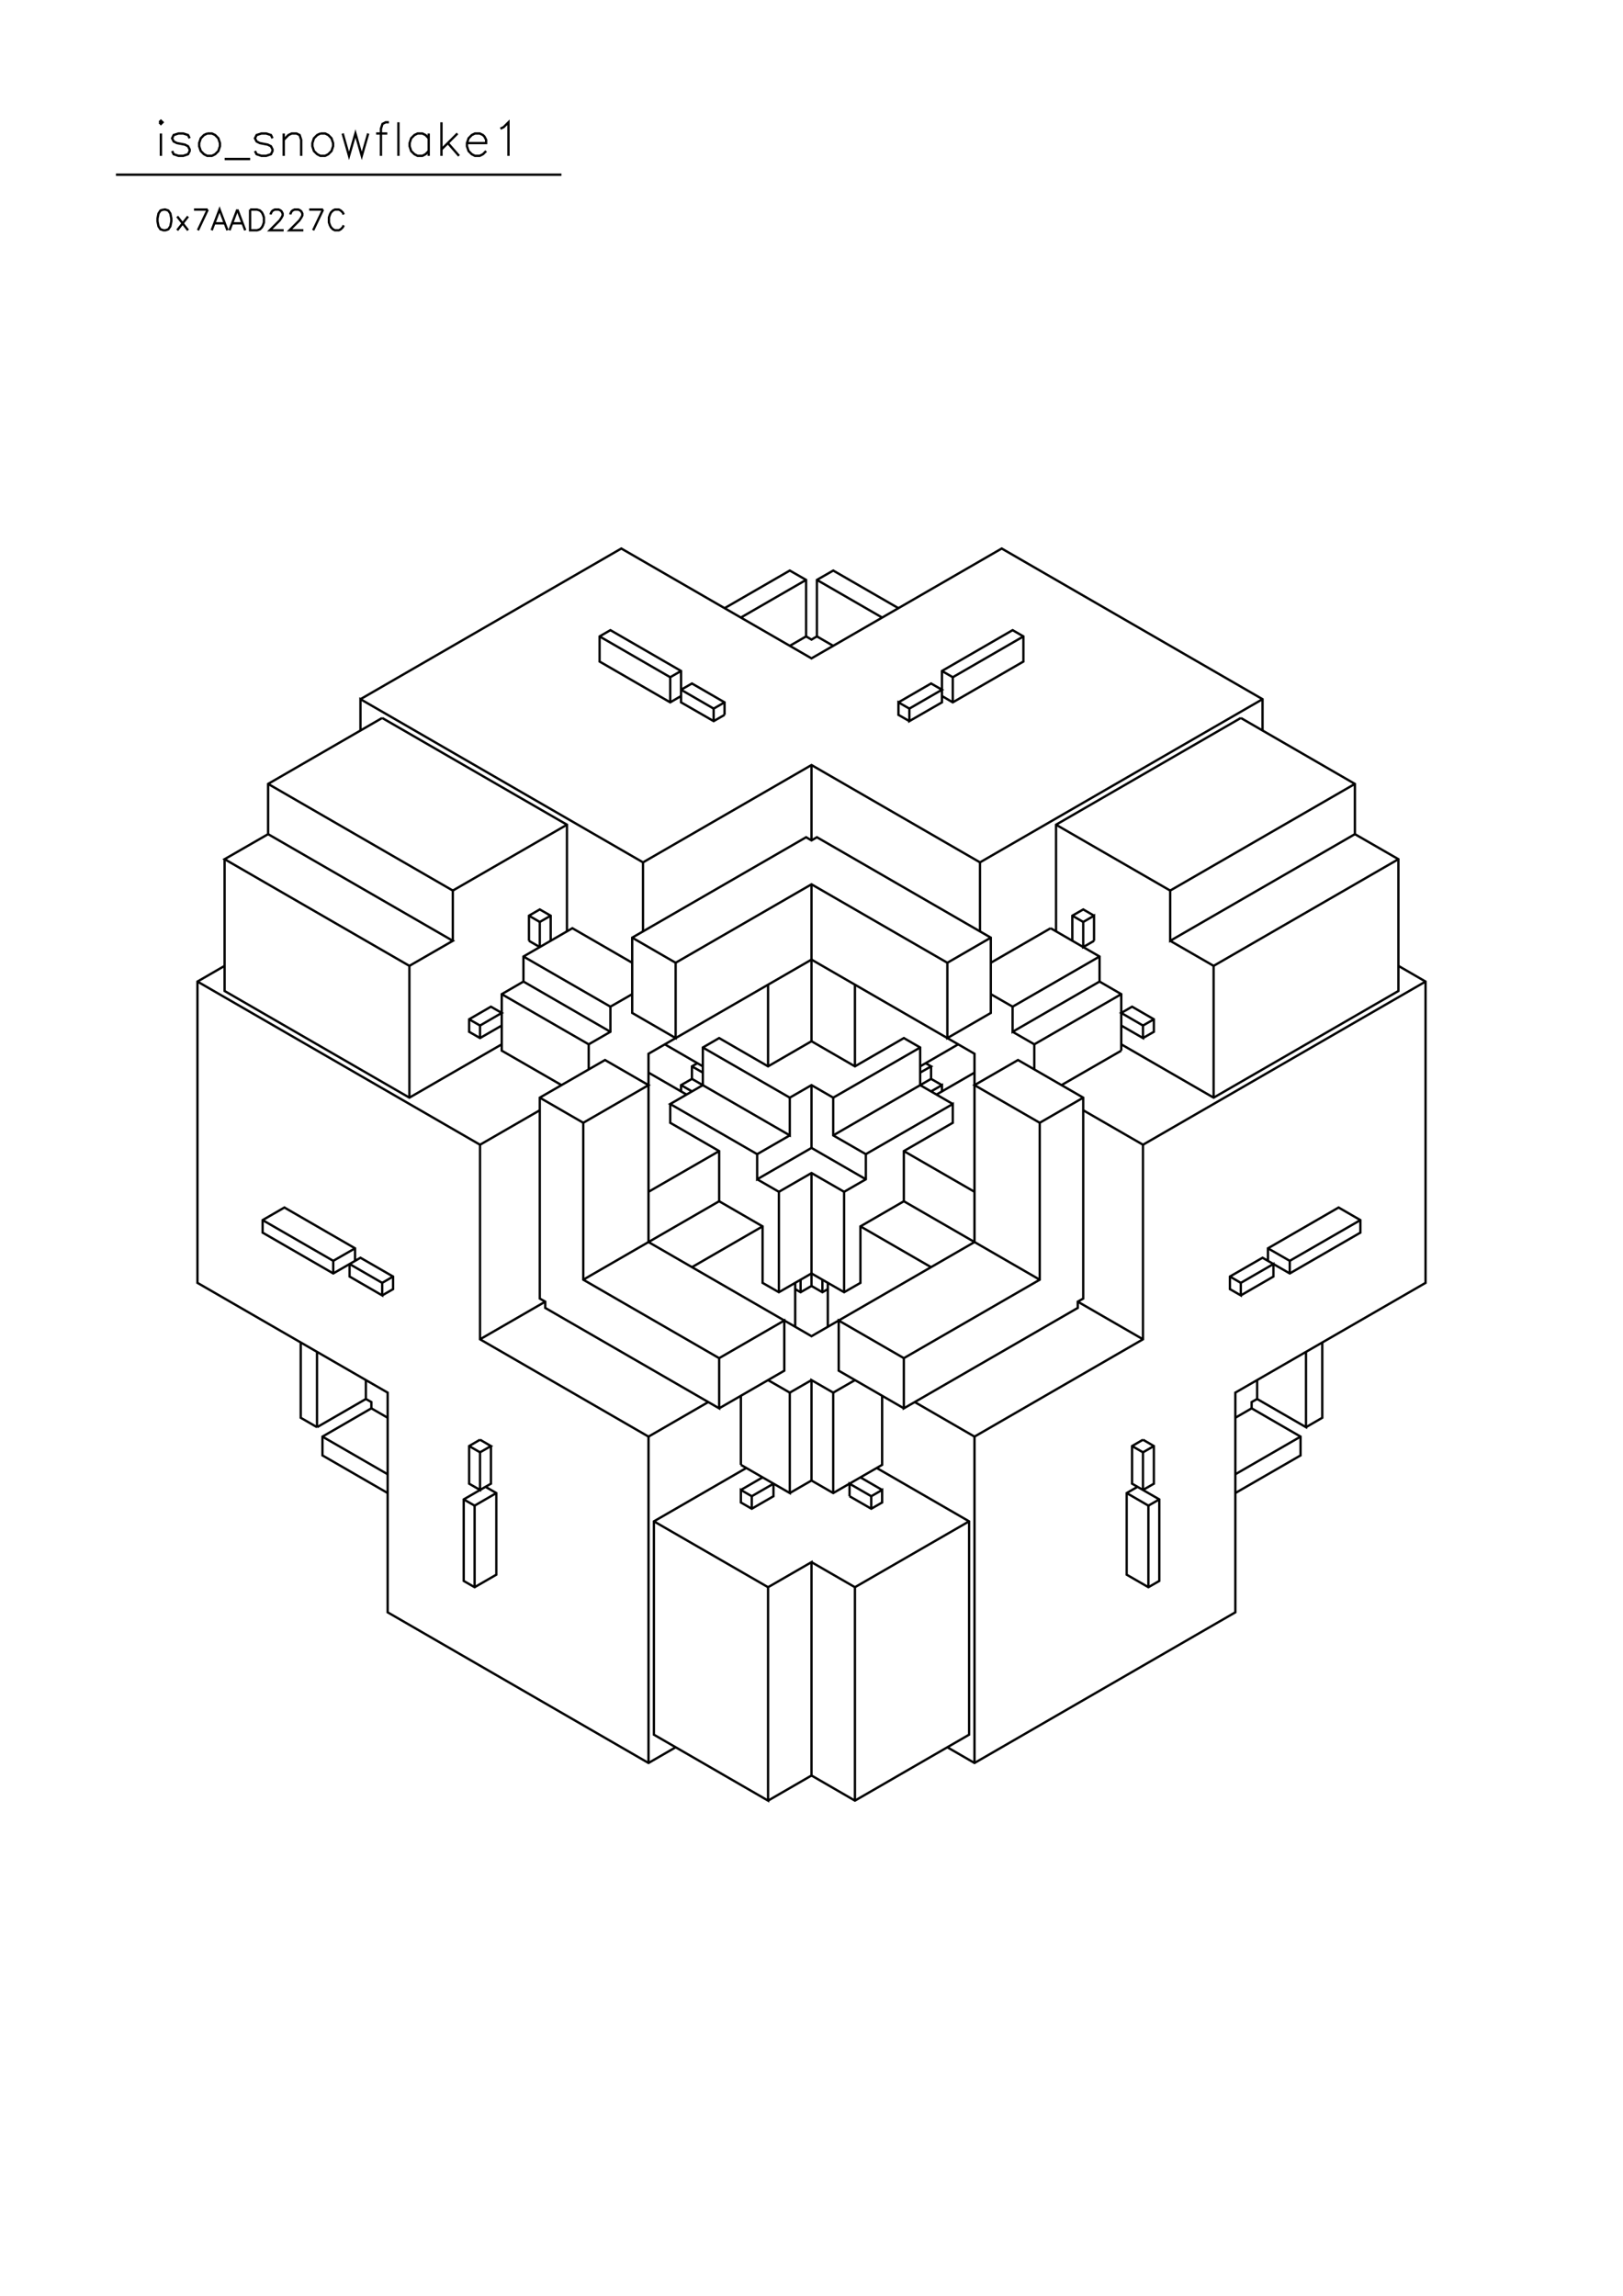 <?xml version="1.0" standalone="no"?>
<svg width="21cm" height="29.7cm" version="1.1" xmlns="http://www.w3.org/2000/svg" viewBox="0.0 0.0 21 29.7">
<path d="M4.664 9.045L8.039 7.096L10.5 8.517L12.961 7.096L16.336 9.045L16.336 9.451" stroke-width="0.03" stroke="#000000" fill="none"/>
<path d="M16.055 9.288L13.664 10.669L13.664 12.049" stroke-width="0.03" stroke="#000000" fill="none"/>
<path d="M13.594 12.008L12.82 12.455" stroke-width="0.03" stroke="#000000" fill="none"/>
<path d="M12.82 12.13L12.258 12.455L12.258 13.429L12.82 13.104L12.82 12.13L10.57 10.831L10.5 10.872L10.43 10.831L8.18 12.13L8.18 13.104L8.742 13.429L8.742 12.455L10.5 11.44L12.258 12.455" stroke-width="0.03" stroke="#000000" fill="none"/>
<path d="M12.68 12.049L12.68 11.156L16.336 9.045" stroke-width="0.03" stroke="#000000" fill="none"/>
<path d="M16.055 9.288L17.531 10.141L17.531 10.791L15.141 12.171L15.141 11.521L17.531 10.141" stroke-width="0.03" stroke="#000000" fill="none"/>
<path d="M17.531 10.791L18.094 11.115L18.094 12.82L15.703 14.2L14.508 13.51" stroke-width="0.03" stroke="#000000" fill="none"/>
<path d="M14.508 13.592L13.734 14.038" stroke-width="0.03" stroke="#000000" fill="none"/>
<path d="M14.016 14.2L13.453 14.525L13.453 16.555L11.695 17.57L11.695 18.219L13.945 16.92L13.945 16.839L14.016 16.799L14.016 14.2L13.172 13.713L12.609 14.038L13.453 14.525" stroke-width="0.03" stroke="#000000" fill="none"/>
<path d="M14.016 14.363L14.789 14.809L14.789 17.326L12.609 18.585L11.836 18.138" stroke-width="0.03" stroke="#000000" fill="none"/>
<path d="M11.695 18.219L10.852 17.732L10.852 17.083L11.695 17.57" stroke-width="0.03" stroke="#000000" fill="none"/>
<path d="M11.414 18.057L11.414 18.95L10.781 19.315L10.5 19.153L10.5 17.854L10.781 18.016L10.781 19.315" stroke-width="0.03" stroke="#000000" fill="none"/>
<path d="M10.992 19.356L10.992 19.194L11.273 19.356L11.414 19.275L11.414 19.437L11.273 19.518L10.992 19.356" stroke-width="0.03" stroke="#000000" fill="none"/>
<path d="M11.133 19.112L11.414 19.275" stroke-width="0.03" stroke="#000000" fill="none"/>
<path d="M11.273 19.356L11.273 19.518" stroke-width="0.03" stroke="#000000" fill="none"/>
<path d="M11.344 18.991L12.539 19.681L12.539 22.441L11.062 23.294L10.5 22.969L10.5 20.209L9.938 20.533L9.938 23.294L8.461 22.441L8.461 19.681L9.656 18.991" stroke-width="0.03" stroke="#000000" fill="none"/>
<path d="M9.586 18.95L9.586 18.057" stroke-width="0.03" stroke="#000000" fill="none"/>
<path d="M9.305 18.219L10.148 17.732L10.148 17.083L9.305 17.57L9.305 18.219L7.055 16.92L7.055 16.839L6.984 16.799L6.984 14.2L7.828 13.713L8.391 14.038L7.547 14.525L7.547 16.555L9.305 17.57" stroke-width="0.03" stroke="#000000" fill="none"/>
<path d="M9.164 18.138L8.391 18.585L6.211 17.326L6.211 14.809L6.984 14.363" stroke-width="0.03" stroke="#000000" fill="none"/>
<path d="M6.984 14.2L7.547 14.525" stroke-width="0.03" stroke="#000000" fill="none"/>
<path d="M7.266 14.038L6.492 13.592L6.492 12.861L6.773 12.698L6.773 12.374L7.406 12.008L8.18 12.455" stroke-width="0.03" stroke="#000000" fill="none"/>
<path d="M8.18 12.13L8.742 12.455" stroke-width="0.03" stroke="#000000" fill="none"/>
<path d="M8.32 12.049L8.32 11.156L4.664 9.045L4.664 9.451" stroke-width="0.03" stroke="#000000" fill="none"/>
<path d="M4.945 9.288L3.469 10.141L3.469 10.791L5.859 12.171L5.297 12.495L2.906 11.115L3.469 10.791" stroke-width="0.03" stroke="#000000" fill="none"/>
<path d="M2.906 11.115L2.906 12.82L5.297 14.2L6.492 13.51" stroke-width="0.03" stroke="#000000" fill="none"/>
<path d="M6.492 13.267L6.211 13.429L6.07 13.348L6.07 13.186L6.352 13.023L6.492 13.104L6.211 13.267L6.07 13.186" stroke-width="0.03" stroke="#000000" fill="none"/>
<path d="M6.211 13.267L6.211 13.429" stroke-width="0.03" stroke="#000000" fill="none"/>
<path d="M6.492 12.861L7.617 13.51L7.898 13.348L7.898 13.023L8.18 12.861" stroke-width="0.03" stroke="#000000" fill="none"/>
<path d="M7.898 13.023L6.773 12.374" stroke-width="0.03" stroke="#000000" fill="none"/>
<path d="M6.844 12.171L6.844 11.846L6.984 11.765L7.125 11.846L7.125 12.171" stroke-width="0.03" stroke="#000000" fill="none"/>
<path d="M6.984 12.252L6.984 11.927L7.125 11.846" stroke-width="0.03" stroke="#000000" fill="none"/>
<path d="M6.984 11.927L6.844 11.846" stroke-width="0.03" stroke="#000000" fill="none"/>
<path d="M6.844 12.171L6.984 12.252" stroke-width="0.03" stroke="#000000" fill="none"/>
<path d="M7.336 12.049L7.336 10.669L4.945 9.288" stroke-width="0.03" stroke="#000000" fill="none"/>
<path d="M3.469 10.141L5.859 11.521L5.859 12.171" stroke-width="0.03" stroke="#000000" fill="none"/>
<path d="M5.859 11.521L7.336 10.669" stroke-width="0.03" stroke="#000000" fill="none"/>
<path d="M8.32 11.156L10.5 9.897L12.68 11.156" stroke-width="0.03" stroke="#000000" fill="none"/>
<path d="M13.664 10.669L15.141 11.521" stroke-width="0.03" stroke="#000000" fill="none"/>
<path d="M15.141 12.171L15.703 12.495L18.094 11.115" stroke-width="0.03" stroke="#000000" fill="none"/>
<path d="M18.094 12.495L18.445 12.698L18.445 16.596L15.984 18.016L15.984 20.858L12.609 22.807L12.258 22.604" stroke-width="0.03" stroke="#000000" fill="none"/>
<path d="M12.609 22.807L12.609 18.585" stroke-width="0.03" stroke="#000000" fill="none"/>
<path d="M12.539 19.681L11.062 20.533L11.062 23.294" stroke-width="0.03" stroke="#000000" fill="none"/>
<path d="M10.5 22.969L9.938 23.294" stroke-width="0.03" stroke="#000000" fill="none"/>
<path d="M8.742 22.604L8.391 22.807L5.016 20.858L5.016 18.016L2.555 16.596L2.555 12.698L2.906 12.495" stroke-width="0.03" stroke="#000000" fill="none"/>
<path d="M2.555 12.698L6.211 14.809" stroke-width="0.03" stroke="#000000" fill="none"/>
<path d="M5.297 14.2L5.297 12.495" stroke-width="0.03" stroke="#000000" fill="none"/>
<path d="M6.773 12.698L7.898 13.348" stroke-width="0.03" stroke="#000000" fill="none"/>
<path d="M7.617 13.51L7.617 13.835" stroke-width="0.03" stroke="#000000" fill="none"/>
<path d="M8.391 13.876L8.883 14.16" stroke-width="0.03" stroke="#000000" fill="none"/>
<path d="M8.812 14.119L8.812 14.038L8.953 13.957L10.219 14.688L10.219 14.2L10.5 14.038L10.781 14.2L10.781 14.688L11.203 14.931L12.328 14.282L12.328 14.525L11.695 14.891L11.695 15.54L11.133 15.865L11.133 16.596L10.922 16.717L10.5 16.474L10.078 16.717L9.867 16.596L9.867 15.865L9.305 15.54L7.547 16.555" stroke-width="0.03" stroke="#000000" fill="none"/>
<path d="M7.055 16.839L6.211 17.326" stroke-width="0.03" stroke="#000000" fill="none"/>
<path d="M6.211 18.625L6.07 18.707L6.07 19.194L6.211 19.275L6.211 18.788L6.352 18.707L6.211 18.625" stroke-width="0.03" stroke="#000000" fill="none"/>
<path d="M6.352 18.707L6.352 19.194L6 19.397L6 20.452L6.141 20.533L6.422 20.371L6.422 19.315L6.281 19.234" stroke-width="0.03" stroke="#000000" fill="none"/>
<path d="M6.422 19.315L6.141 19.478L6.141 20.533" stroke-width="0.03" stroke="#000000" fill="none"/>
<path d="M6.141 19.478L6 19.397" stroke-width="0.03" stroke="#000000" fill="none"/>
<path d="M6.211 18.788L6.07 18.707" stroke-width="0.03" stroke="#000000" fill="none"/>
<path d="M5.016 18.341L4.805 18.219L4.172 18.585L4.172 18.828L5.016 19.315" stroke-width="0.03" stroke="#000000" fill="none"/>
<path d="M5.016 19.072L4.172 18.585" stroke-width="0.03" stroke="#000000" fill="none"/>
<path d="M4.102 18.463L4.734 18.098L4.734 17.854" stroke-width="0.03" stroke="#000000" fill="none"/>
<path d="M4.734 18.098L4.805 18.138L4.805 18.219" stroke-width="0.03" stroke="#000000" fill="none"/>
<path d="M4.102 18.463L4.102 17.489" stroke-width="0.03" stroke="#000000" fill="none"/>
<path d="M3.891 17.367L3.891 18.341L4.102 18.463" stroke-width="0.03" stroke="#000000" fill="none"/>
<path d="M4.945 16.758L5.086 16.677L5.086 16.514L4.664 16.271L4.312 16.474L3.398 15.946L3.398 15.784L3.68 15.621L4.594 16.149L4.594 16.311" stroke-width="0.03" stroke="#000000" fill="none"/>
<path d="M4.523 16.352L4.523 16.514L4.945 16.758L4.945 16.596L5.086 16.514" stroke-width="0.03" stroke="#000000" fill="none"/>
<path d="M4.945 16.596L4.523 16.352" stroke-width="0.03" stroke="#000000" fill="none"/>
<path d="M4.594 16.149L4.312 16.311L3.398 15.784" stroke-width="0.03" stroke="#000000" fill="none"/>
<path d="M4.312 16.311L4.312 16.474" stroke-width="0.03" stroke="#000000" fill="none"/>
<path d="M8.391 16.068L8.391 13.632L10.5 12.414L12.609 13.632L12.609 16.068L10.5 17.286L8.391 16.068" stroke-width="0.03" stroke="#000000" fill="none"/>
<path d="M8.953 16.393L9.867 15.865" stroke-width="0.03" stroke="#000000" fill="none"/>
<path d="M10.078 15.418L10.5 15.175L10.922 15.418L11.203 15.256L11.203 14.931" stroke-width="0.03" stroke="#000000" fill="none"/>
<path d="M11.203 15.256L10.5 14.85L9.797 15.256L9.797 14.931L8.672 14.282L9.094 14.038L9.094 13.551L9.305 13.429L9.938 13.795L10.5 13.47L10.5 11.44" stroke-width="0.03" stroke="#000000" fill="none"/>
<path d="M10.5 10.872L10.5 9.897" stroke-width="0.03" stroke="#000000" fill="none"/>
<path d="M9.375 9.248L9.234 9.329L8.812 9.086L8.812 8.68L7.898 8.152L7.758 8.233L7.758 8.558L8.672 9.086L8.812 9.004" stroke-width="0.03" stroke="#000000" fill="none"/>
<path d="M8.812 8.923L8.953 8.842L9.375 9.086L9.375 9.248" stroke-width="0.03" stroke="#000000" fill="none"/>
<path d="M9.234 9.167L9.375 9.086" stroke-width="0.03" stroke="#000000" fill="none"/>
<path d="M9.234 9.167L9.234 9.329" stroke-width="0.03" stroke="#000000" fill="none"/>
<path d="M9.234 9.167L8.812 8.923" stroke-width="0.03" stroke="#000000" fill="none"/>
<path d="M8.672 8.761L8.812 8.68" stroke-width="0.03" stroke="#000000" fill="none"/>
<path d="M8.672 8.761L8.672 9.086" stroke-width="0.03" stroke="#000000" fill="none"/>
<path d="M8.672 8.761L7.758 8.233" stroke-width="0.03" stroke="#000000" fill="none"/>
<path d="M9.375 7.868L10.219 7.381L10.43 7.502L10.43 8.233L10.219 8.355" stroke-width="0.03" stroke="#000000" fill="none"/>
<path d="M10.43 8.233L10.5 8.274L10.57 8.233L10.781 8.355" stroke-width="0.03" stroke="#000000" fill="none"/>
<path d="M10.57 8.233L10.57 7.502L10.781 7.381L11.625 7.868" stroke-width="0.03" stroke="#000000" fill="none"/>
<path d="M11.414 7.989L10.57 7.502" stroke-width="0.03" stroke="#000000" fill="none"/>
<path d="M10.43 7.502L9.586 7.989" stroke-width="0.03" stroke="#000000" fill="none"/>
<path d="M11.625 9.086L12.047 8.842L12.188 8.923L11.766 9.167L11.766 9.329L12.188 9.086L12.188 8.68L13.102 8.152L13.242 8.233L13.242 8.558L12.328 9.086L12.188 9.004" stroke-width="0.03" stroke="#000000" fill="none"/>
<path d="M12.328 9.086L12.328 8.761L12.188 8.68" stroke-width="0.03" stroke="#000000" fill="none"/>
<path d="M12.328 8.761L13.242 8.233" stroke-width="0.03" stroke="#000000" fill="none"/>
<path d="M11.766 9.167L11.625 9.086L11.625 9.248L11.766 9.329" stroke-width="0.03" stroke="#000000" fill="none"/>
<path d="M13.594 12.008L14.227 12.374L14.227 12.698L13.102 13.348L13.102 13.023L14.227 12.374" stroke-width="0.03" stroke="#000000" fill="none"/>
<path d="M14.156 12.171L14.016 12.252L14.016 11.927L14.156 11.846L14.156 12.171" stroke-width="0.03" stroke="#000000" fill="none"/>
<path d="M13.875 12.171L13.875 11.846L14.016 11.765L14.156 11.846" stroke-width="0.03" stroke="#000000" fill="none"/>
<path d="M14.016 11.927L13.875 11.846" stroke-width="0.03" stroke="#000000" fill="none"/>
<path d="M14.227 12.698L14.508 12.861L14.508 13.592" stroke-width="0.03" stroke="#000000" fill="none"/>
<path d="M14.789 13.429L14.93 13.348L14.93 13.186L14.648 13.023L14.508 13.104L14.789 13.267L14.789 13.429L14.508 13.267" stroke-width="0.03" stroke="#000000" fill="none"/>
<path d="M14.789 13.267L14.93 13.186" stroke-width="0.03" stroke="#000000" fill="none"/>
<path d="M14.508 12.861L13.383 13.51L13.102 13.348" stroke-width="0.03" stroke="#000000" fill="none"/>
<path d="M13.102 13.023L12.82 12.861" stroke-width="0.03" stroke="#000000" fill="none"/>
<path d="M12.398 13.51L11.906 13.795" stroke-width="0.03" stroke="#000000" fill="none"/>
<path d="M11.906 13.876L12.047 13.795L11.977 13.754" stroke-width="0.03" stroke="#000000" fill="none"/>
<path d="M12.047 13.795L12.047 13.957L10.781 14.688" stroke-width="0.03" stroke="#000000" fill="none"/>
<path d="M10.5 14.85L10.5 14.038" stroke-width="0.03" stroke="#000000" fill="none"/>
<path d="M10.219 14.2L9.094 13.551" stroke-width="0.03" stroke="#000000" fill="none"/>
<path d="M9.023 13.754L8.953 13.795L8.953 13.957" stroke-width="0.03" stroke="#000000" fill="none"/>
<path d="M8.812 14.038L8.953 14.119" stroke-width="0.03" stroke="#000000" fill="none"/>
<path d="M9.094 13.876L8.953 13.795" stroke-width="0.03" stroke="#000000" fill="none"/>
<path d="M9.094 13.795L8.602 13.51" stroke-width="0.03" stroke="#000000" fill="none"/>
<path d="M8.672 14.282L8.672 14.525L9.305 14.891L9.305 15.54" stroke-width="0.03" stroke="#000000" fill="none"/>
<path d="M9.797 15.256L10.078 15.418L10.078 16.717" stroke-width="0.03" stroke="#000000" fill="none"/>
<path d="M10.289 16.677L10.359 16.717L10.5 16.636L10.5 15.175" stroke-width="0.03" stroke="#000000" fill="none"/>
<path d="M10.922 15.418L10.922 16.717" stroke-width="0.03" stroke="#000000" fill="none"/>
<path d="M10.711 16.677L10.641 16.717L10.5 16.636" stroke-width="0.03" stroke="#000000" fill="none"/>
<path d="M10.359 16.555L10.359 16.717" stroke-width="0.03" stroke="#000000" fill="none"/>
<path d="M10.289 16.596L10.289 17.164" stroke-width="0.03" stroke="#000000" fill="none"/>
<path d="M10.711 17.164L10.711 16.596" stroke-width="0.03" stroke="#000000" fill="none"/>
<path d="M10.641 16.555L10.641 16.717" stroke-width="0.03" stroke="#000000" fill="none"/>
<path d="M11.133 15.865L12.047 16.393" stroke-width="0.03" stroke="#000000" fill="none"/>
<path d="M11.695 15.54L13.453 16.555" stroke-width="0.03" stroke="#000000" fill="none"/>
<path d="M13.945 16.839L14.789 17.326" stroke-width="0.03" stroke="#000000" fill="none"/>
<path d="M14.789 18.625L14.648 18.707L14.648 19.194L15 19.397L15 20.452L14.859 20.533L14.578 20.371L14.578 19.315L14.719 19.234" stroke-width="0.03" stroke="#000000" fill="none"/>
<path d="M14.789 19.275L14.93 19.194L14.93 18.707L14.789 18.625" stroke-width="0.03" stroke="#000000" fill="none"/>
<path d="M14.648 18.707L14.789 18.788L14.789 19.275" stroke-width="0.03" stroke="#000000" fill="none"/>
<path d="M14.578 19.315L14.859 19.478L14.859 20.533" stroke-width="0.03" stroke="#000000" fill="none"/>
<path d="M14.859 19.478L15 19.397" stroke-width="0.03" stroke="#000000" fill="none"/>
<path d="M14.789 18.788L14.93 18.707" stroke-width="0.03" stroke="#000000" fill="none"/>
<path d="M15.984 18.341L16.195 18.219L16.828 18.585L16.828 18.828L15.984 19.315" stroke-width="0.03" stroke="#000000" fill="none"/>
<path d="M15.984 19.072L16.828 18.585" stroke-width="0.03" stroke="#000000" fill="none"/>
<path d="M16.898 18.463L17.109 18.341L17.109 17.367" stroke-width="0.03" stroke="#000000" fill="none"/>
<path d="M16.898 17.489L16.898 18.463L16.266 18.098L16.266 17.854" stroke-width="0.03" stroke="#000000" fill="none"/>
<path d="M16.266 18.098L16.195 18.138L16.195 18.219" stroke-width="0.03" stroke="#000000" fill="none"/>
<path d="M16.055 16.758L16.477 16.514L16.477 16.352L16.055 16.596L16.055 16.758L15.914 16.677L15.914 16.514L16.336 16.271L16.688 16.474L17.602 15.946L17.602 15.784L17.32 15.621L16.406 16.149L16.406 16.311" stroke-width="0.03" stroke="#000000" fill="none"/>
<path d="M16.406 16.149L16.688 16.311L17.602 15.784" stroke-width="0.03" stroke="#000000" fill="none"/>
<path d="M16.688 16.311L16.688 16.474" stroke-width="0.03" stroke="#000000" fill="none"/>
<path d="M16.055 16.596L15.914 16.514" stroke-width="0.03" stroke="#000000" fill="none"/>
<path d="M14.789 14.809L18.445 12.698" stroke-width="0.03" stroke="#000000" fill="none"/>
<path d="M15.703 12.495L15.703 14.2" stroke-width="0.03" stroke="#000000" fill="none"/>
<path d="M13.383 13.835L13.383 13.51" stroke-width="0.03" stroke="#000000" fill="none"/>
<path d="M12.609 13.876L12.117 14.16" stroke-width="0.03" stroke="#000000" fill="none"/>
<path d="M12.047 14.119L12.188 14.038L12.188 14.119" stroke-width="0.03" stroke="#000000" fill="none"/>
<path d="M12.188 14.038L12.047 13.957" stroke-width="0.03" stroke="#000000" fill="none"/>
<path d="M11.906 14.038L11.906 13.551L11.695 13.429L11.062 13.795L10.5 13.47" stroke-width="0.03" stroke="#000000" fill="none"/>
<path d="M9.938 13.795L9.938 12.739" stroke-width="0.03" stroke="#000000" fill="none"/>
<path d="M11.062 12.739L11.062 13.795" stroke-width="0.03" stroke="#000000" fill="none"/>
<path d="M10.781 14.2L11.906 13.551" stroke-width="0.03" stroke="#000000" fill="none"/>
<path d="M11.906 14.038L12.328 14.282" stroke-width="0.03" stroke="#000000" fill="none"/>
<path d="M11.695 14.891L12.609 15.418" stroke-width="0.03" stroke="#000000" fill="none"/>
<path d="M10.219 14.688L9.797 14.931" stroke-width="0.03" stroke="#000000" fill="none"/>
<path d="M9.305 14.891L8.391 15.418" stroke-width="0.03" stroke="#000000" fill="none"/>
<path d="M9.938 17.854L10.219 18.016L10.5 17.854" stroke-width="0.03" stroke="#000000" fill="none"/>
<path d="M10.219 18.016L10.219 19.315L9.586 18.95" stroke-width="0.03" stroke="#000000" fill="none"/>
<path d="M9.586 19.275L9.867 19.112" stroke-width="0.03" stroke="#000000" fill="none"/>
<path d="M10.008 19.194L9.727 19.356L9.586 19.275L9.586 19.437L9.727 19.518L10.008 19.356L10.008 19.194" stroke-width="0.03" stroke="#000000" fill="none"/>
<path d="M10.219 19.315L10.5 19.153" stroke-width="0.03" stroke="#000000" fill="none"/>
<path d="M9.727 19.356L9.727 19.518" stroke-width="0.03" stroke="#000000" fill="none"/>
<path d="M10.5 20.209L11.062 20.533" stroke-width="0.03" stroke="#000000" fill="none"/>
<path d="M9.938 20.533L8.461 19.681" stroke-width="0.03" stroke="#000000" fill="none"/>
<path d="M8.391 18.585L8.391 22.807" stroke-width="0.03" stroke="#000000" fill="none"/>
<path d="M10.781 18.016L11.062 17.854" stroke-width="0.03" stroke="#000000" fill="none"/>
<path d="M7.264 2.26L1.5 2.26" stroke-width="0.03" stroke="#000000" fill="none"/>
<path d="M2.082 2.016L2.082 1.727" stroke-width="0.03" stroke="#000000" fill="none"/>
<path d="M2.062 1.582L2.082 1.603L2.103 1.582L2.082 1.562L2.062 1.582" stroke-width="0.03" stroke="#000000" fill="none"/>
<path d="M2.227 1.954L2.247 1.995L2.309 2.016L2.371 2.016L2.433 1.995L2.454 1.954L2.454 1.933L2.433 1.892L2.392 1.871L2.289 1.851L2.247 1.83L2.227 1.789L2.247 1.747L2.309 1.727L2.371 1.727L2.433 1.747L2.454 1.789" stroke-width="0.03" stroke="#000000" fill="none"/>
<path d="M2.681 1.727L2.639 1.747L2.598 1.789L2.577 1.851L2.577 1.892L2.598 1.954L2.639 1.995L2.681 2.016L2.742 2.016L2.784 1.995L2.825 1.954L2.846 1.892L2.846 1.851L2.825 1.789L2.784 1.747L2.742 1.727L2.681 1.727" stroke-width="0.03" stroke="#000000" fill="none"/>
<path d="M2.907 2.057L3.237 2.057" stroke-width="0.03" stroke="#000000" fill="none"/>
<path d="M3.299 1.954L3.32 1.995L3.382 2.016L3.444 2.016L3.506 1.995L3.526 1.954L3.526 1.933L3.506 1.892L3.464 1.871L3.361 1.851L3.32 1.83L3.299 1.789L3.32 1.747L3.382 1.727L3.444 1.727L3.506 1.747L3.526 1.789" stroke-width="0.03" stroke="#000000" fill="none"/>
<path d="M3.671 1.809L3.732 1.747L3.774 1.727L3.836 1.727L3.877 1.747L3.897 1.809L3.897 2.016" stroke-width="0.03" stroke="#000000" fill="none"/>
<path d="M3.671 2.016L3.671 1.727" stroke-width="0.03" stroke="#000000" fill="none"/>
<path d="M4.145 1.727L4.104 1.747L4.062 1.789L4.042 1.851L4.042 1.892L4.062 1.954L4.104 1.995L4.145 2.016L4.207 2.016L4.248 1.995L4.289 1.954L4.31 1.892L4.31 1.851L4.289 1.789L4.248 1.747L4.207 1.727L4.145 1.727" stroke-width="0.03" stroke="#000000" fill="none"/>
<path d="M4.434 1.727L4.516 2.016L4.599 1.727L4.681 2.016L4.764 1.727" stroke-width="0.03" stroke="#000000" fill="none"/>
<path d="M4.867 1.727L5.011 1.727" stroke-width="0.03" stroke="#000000" fill="none"/>
<path d="M5.032 1.582L4.99 1.582L4.949 1.603L4.929 1.665L4.929 2.016" stroke-width="0.03" stroke="#000000" fill="none"/>
<path d="M5.155 2.016L5.155 1.582" stroke-width="0.03" stroke="#000000" fill="none"/>
<path d="M5.547 1.727L5.547 2.016" stroke-width="0.03" stroke="#000000" fill="none"/>
<path d="M5.547 1.954L5.506 1.995L5.465 2.016L5.403 2.016L5.362 1.995L5.32 1.954L5.3 1.892L5.3 1.851L5.32 1.789L5.362 1.747L5.403 1.727L5.465 1.727L5.506 1.747L5.547 1.789" stroke-width="0.03" stroke="#000000" fill="none"/>
<path d="M5.712 1.933L5.919 1.727" stroke-width="0.03" stroke="#000000" fill="none"/>
<path d="M5.795 1.851L5.939 2.016" stroke-width="0.03" stroke="#000000" fill="none"/>
<path d="M6.042 1.851L6.29 1.851L6.29 1.809L6.269 1.768L6.249 1.747L6.207 1.727L6.145 1.727L6.104 1.747L6.063 1.789L6.042 1.851L6.042 1.892L6.063 1.954L6.104 1.995L6.145 2.016L6.207 2.016L6.249 1.995L6.29 1.954" stroke-width="0.03" stroke="#000000" fill="none"/>
<path d="M6.579 2.016L6.579 1.582L6.517 1.644L6.475 1.665" stroke-width="0.03" stroke="#000000" fill="none"/>
<path d="M5.712 1.582L5.712 2.016" stroke-width="0.03" stroke="#000000" fill="none"/>
<path d="M4.447 2.775L4.435 2.749L4.409 2.724L4.384 2.711L4.333 2.711L4.307 2.724L4.282 2.749L4.269 2.775L4.256 2.813L4.256 2.877L4.269 2.915L4.282 2.94L4.307 2.966L4.333 2.979L4.384 2.979L4.409 2.966L4.435 2.94L4.447 2.915" stroke-width="0.03" stroke="#000000" fill="none"/>
<path d="M4.18 2.711L4.052 2.979" stroke-width="0.03" stroke="#000000" fill="none"/>
<path d="M3.925 2.979L3.746 2.979L3.874 2.851L3.899 2.813L3.912 2.787L3.912 2.762L3.899 2.736L3.886 2.724L3.861 2.711L3.81 2.711L3.784 2.724L3.772 2.736L3.759 2.762L3.759 2.775" stroke-width="0.03" stroke="#000000" fill="none"/>
<path d="M3.67 2.979L3.491 2.979L3.619 2.851L3.644 2.813L3.657 2.787L3.657 2.762L3.644 2.736L3.632 2.724L3.606 2.711L3.555 2.711L3.53 2.724L3.517 2.736L3.504 2.762L3.504 2.775" stroke-width="0.03" stroke="#000000" fill="none"/>
<path d="M3.236 2.711L3.236 2.979L3.326 2.979L3.364 2.966L3.389 2.94L3.402 2.915L3.415 2.877L3.415 2.813L3.402 2.775L3.389 2.749L3.364 2.724L3.326 2.711L3.236 2.711" stroke-width="0.03" stroke="#000000" fill="none"/>
<path d="M3.071 2.711L2.969 2.979" stroke-width="0.03" stroke="#000000" fill="none"/>
<path d="M2.943 2.979L2.841 2.711L2.739 2.979" stroke-width="0.03" stroke="#000000" fill="none"/>
<path d="M2.778 2.889L2.905 2.889" stroke-width="0.03" stroke="#000000" fill="none"/>
<path d="M3.007 2.889L3.134 2.889" stroke-width="0.03" stroke="#000000" fill="none"/>
<path d="M3.173 2.979L3.071 2.711" stroke-width="0.03" stroke="#000000" fill="none"/>
<path d="M2.688 2.711L2.561 2.979" stroke-width="0.03" stroke="#000000" fill="none"/>
<path d="M2.433 2.979L2.293 2.8" stroke-width="0.03" stroke="#000000" fill="none"/>
<path d="M2.433 2.8L2.293 2.979" stroke-width="0.03" stroke="#000000" fill="none"/>
<path d="M2.115 2.711L2.076 2.724L2.051 2.762L2.038 2.826L2.038 2.864L2.051 2.928L2.076 2.966L2.115 2.979L2.14 2.979L2.178 2.966L2.204 2.928L2.217 2.864L2.217 2.826L2.204 2.762L2.178 2.724L2.14 2.711L2.115 2.711" stroke-width="0.03" stroke="#000000" fill="none"/>
<path d="M2.51 2.711L2.688 2.711" stroke-width="0.03" stroke="#000000" fill="none"/>
<path d="M4.001 2.711L4.18 2.711" stroke-width="0.03" stroke="#000000" fill="none"/>
</svg>

